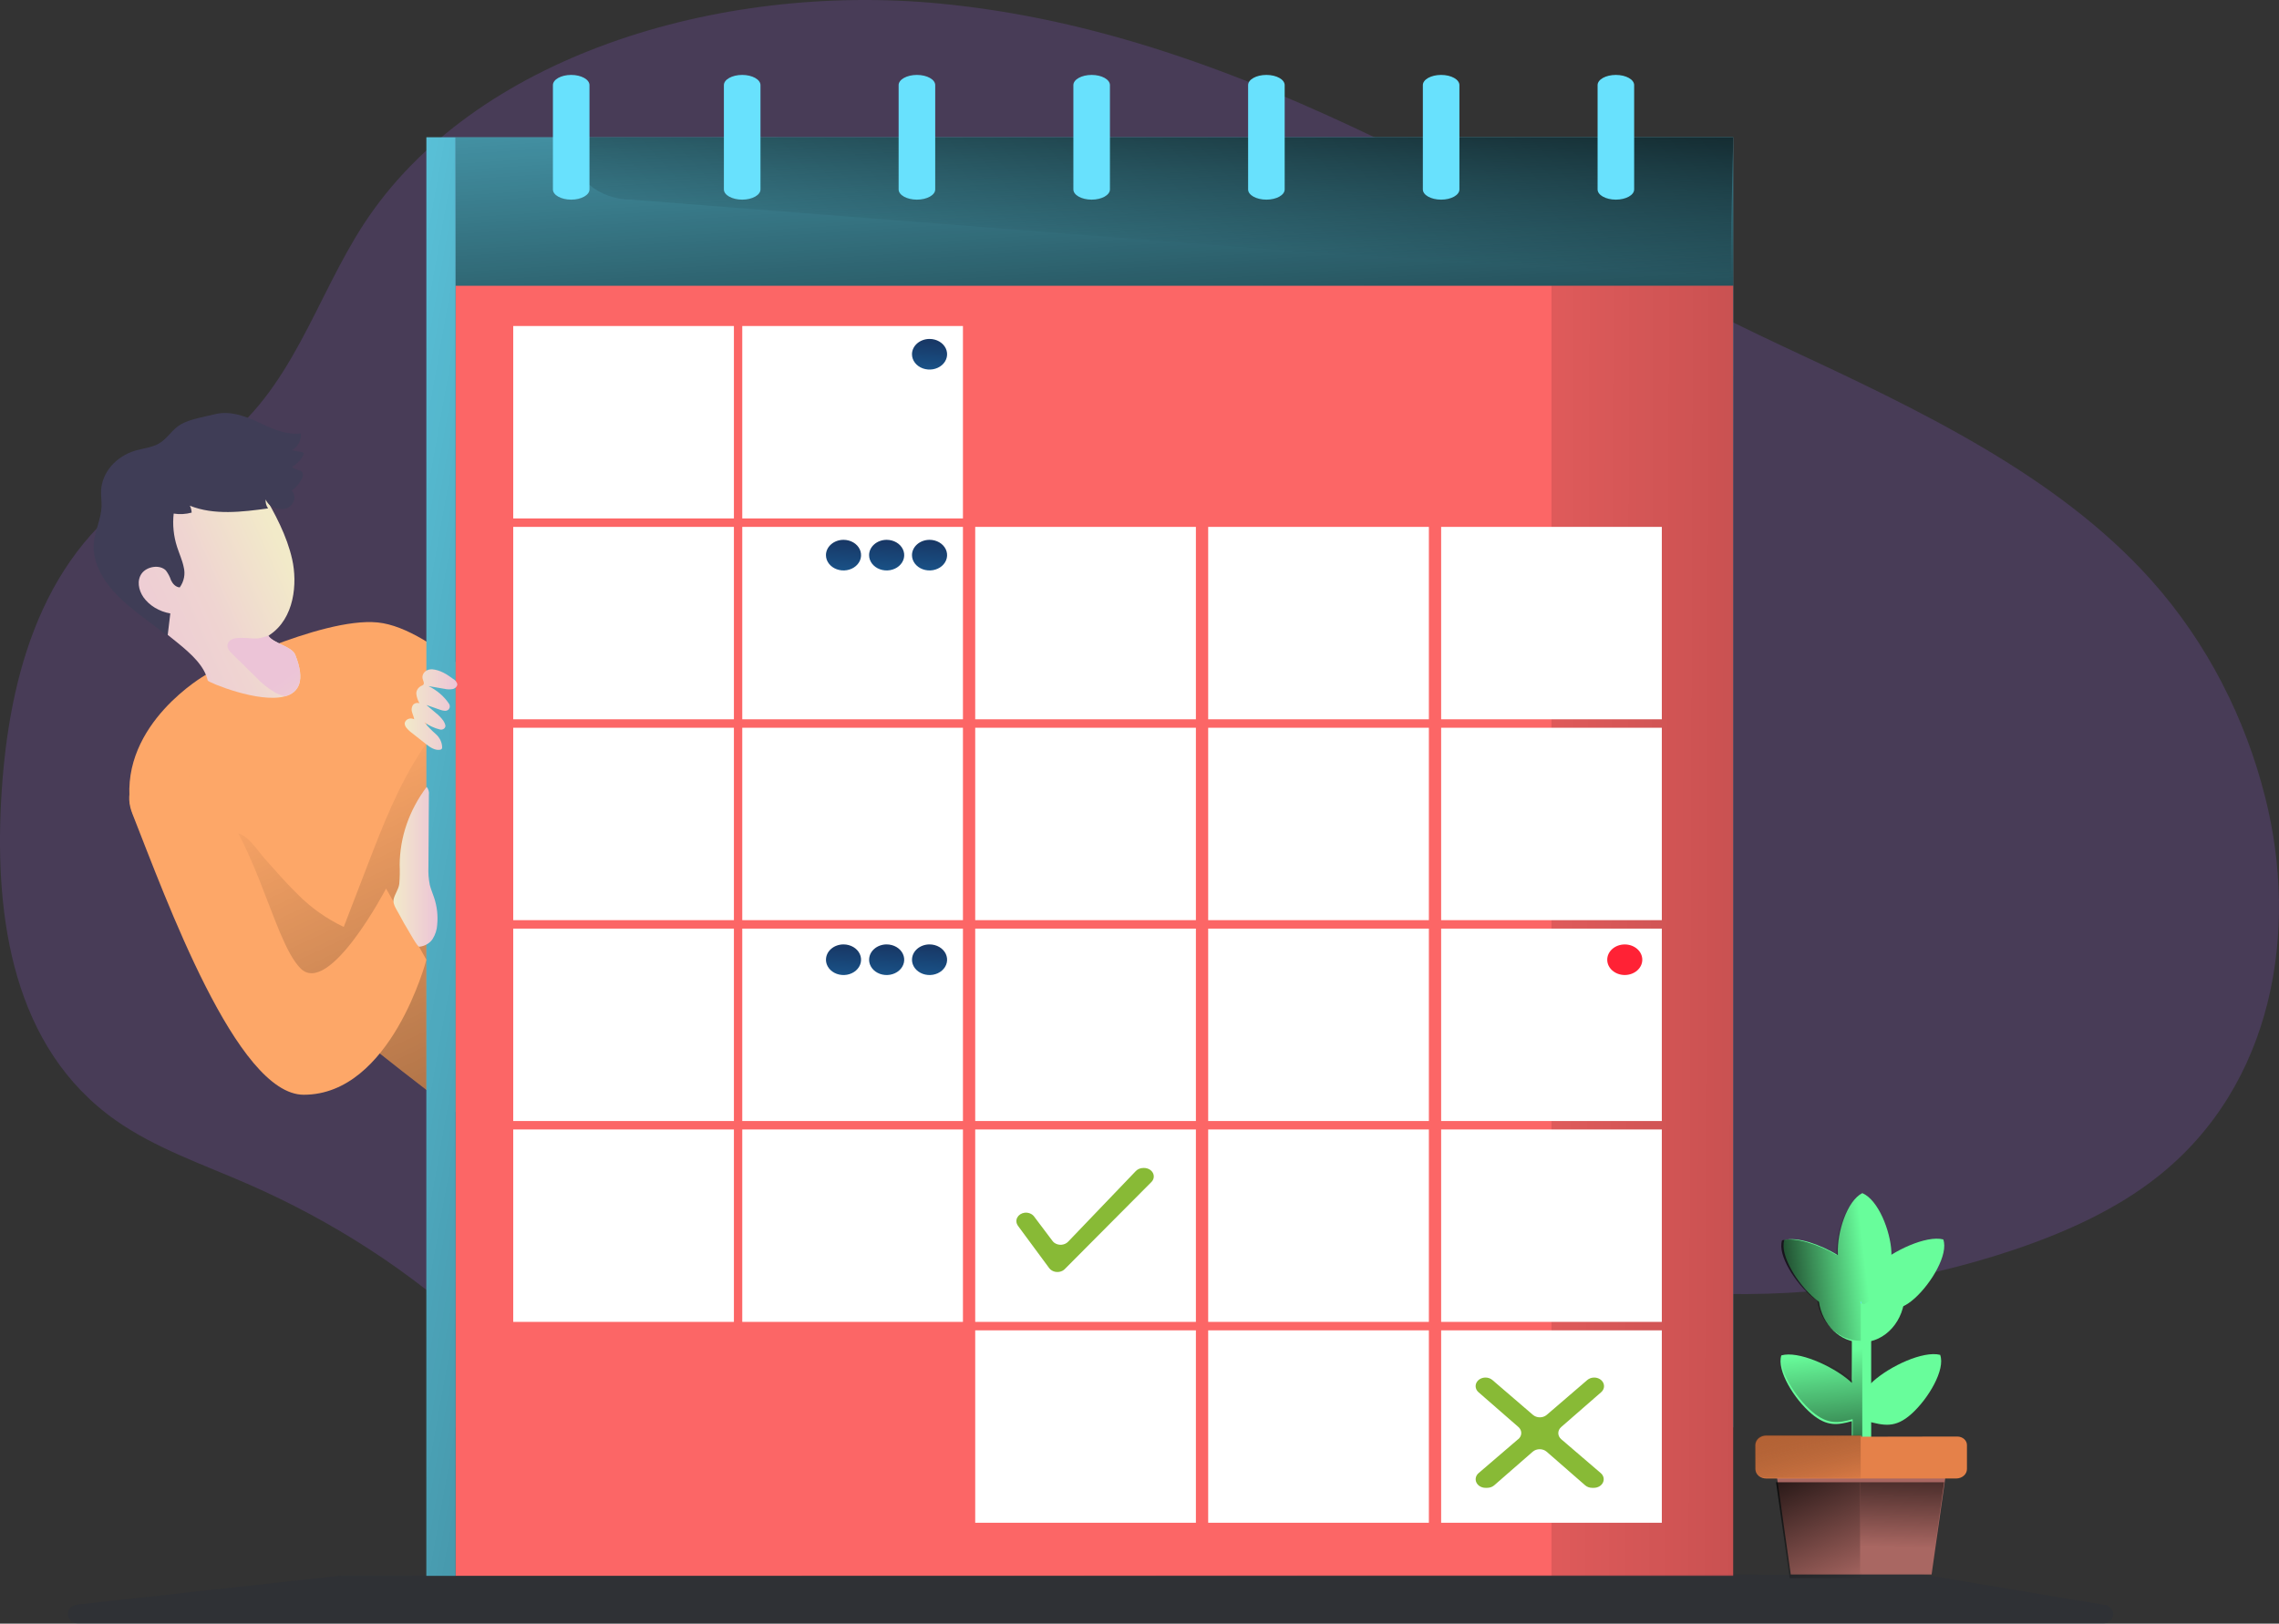 <svg width="435" height="310" viewBox="0 0 435 310" fill="none" xmlns="http://www.w3.org/2000/svg">
<rect x="0" y="0" width="435" height="310" fill="#333333" stroke="none"/>
<g clip-path="url(#clip0_108_348)">
<path opacity="0.18" d="M340.542 66.229C366.245 78.202 392.728 90.742 410.643 110.795C421.401 122.851 428.57 137.203 432.345 152.136C438.81 177.626 434.024 207.175 411.78 224.705C404.04 230.832 394.573 235.157 384.809 238.48C364.569 245.356 342.813 248.169 321.156 246.71C303.372 245.5 285.618 241.414 267.923 243.361C246.34 245.729 227.496 256.737 207.39 263.985C182.407 272.957 155.203 276.193 128.377 273.383C121.613 272.667 114.766 271.519 108.818 268.622C101.757 265.179 96.524 259.556 90.957 254.416C78.406 242.781 63.6 233.168 47.22 226.019C38.629 222.27 29.525 219.159 22.065 213.884C2.417 200.02 -0.947 175.211 0.196 153.211C1.34 131.211 7.025 106.926 27.215 93.566C31.722 90.586 36.795 88.275 41.165 85.134C55.74 74.656 60.098 57.116 69.434 42.78C90.367 10.722 137.075 -3.313 179.127 0.654C239.386 6.34 288.738 42.1 340.542 66.229Z" fill="#AA68FD"/>
<path d="M24.828 153.435C25.375 157.848 31.621 165.258 40.26 173.586C54.418 187.211 74.989 203.281 87.361 212.643C93.743 217.477 97.941 220.525 97.941 220.525V136.648C97.941 136.648 82.961 119.918 72.077 118.843C61.194 117.768 39.23 128.869 39.23 128.869C39.23 128.869 22.994 138.086 24.828 153.435Z" fill="#FDA768"/>
<path d="M40.26 173.586C54.418 187.211 74.989 203.281 87.361 212.643C88.284 211.361 88.468 209.616 88.552 208.037C88.879 200.15 88.802 192.253 88.718 184.36C88.641 176.696 88.563 169.038 88.01 161.389C87.486 154.265 86.486 146.98 82.746 140.62C81.903 141.278 81.206 142.066 80.692 142.946C75.983 150.002 73.006 157.786 70.029 165.512C68.556 169.32 67.084 173.143 65.611 176.982C62.311 175.399 59.362 173.315 56.901 170.829C54.638 168.643 52.62 166.28 50.542 163.965C49.089 162.345 46.255 157.734 43.993 159.468C40.325 162.256 40.028 168.638 40.26 173.586Z" fill="url(#paint0_linear_108_348)"/>
<path d="M86.944 26.211H330.808V272.521H86.944V26.211Z" fill="#68E1FD"/>
<path d="M86.944 26.211H330.808V272.521H86.944V26.211Z" fill="url(#paint1_linear_108_348)"/>
<path d="M120.458 38.117L330.808 54.561C329.861 54.561 330.808 31.715 330.808 26.211H109.027V28.143C109.027 30.787 110.231 33.323 112.375 35.194C114.518 37.064 117.426 38.116 120.458 38.117Z" fill="url(#paint2_linear_108_348)"/>
<path d="M86.944 54.561H330.808V300.872H86.944V54.561Z" fill="#FC6666"/>
<path d="M296.138 54.561H330.808V300.872H296.138V54.561Z" fill="url(#paint3_linear_108_348)"/>
<path d="M275.074 100.597H317.197V137.333H275.074V100.597Z" fill="white"/>
<path d="M230.61 100.597H272.734V137.333H230.61V100.597Z" fill="white"/>
<path d="M186.141 100.597H228.265V137.333H186.141V100.597Z" fill="white"/>
<path d="M141.678 100.597H183.801V137.333H141.678V100.597Z" fill="white"/>
<path d="M275.074 138.948H317.197V175.684H275.074V138.948Z" fill="white"/>
<path d="M230.61 138.948H272.734V175.684H230.61V138.948Z" fill="white"/>
<path d="M186.141 138.948H228.265V175.684H186.141V138.948Z" fill="white"/>
<path d="M141.678 138.948H183.801V175.684H141.678V138.948Z" fill="white"/>
<path d="M275.074 177.299H317.197V214.035H275.074V177.299Z" fill="white"/>
<path d="M230.61 177.299H272.734V214.035H230.61V177.299Z" fill="white"/>
<path d="M186.141 177.299H228.265V214.035H186.141V177.299Z" fill="white"/>
<path d="M141.678 177.299H183.801V214.035H141.678V177.299Z" fill="white"/>
<path d="M275.074 215.649H317.197V252.385H275.074V215.649Z" fill="white"/>
<path d="M230.61 215.649H272.734V252.385H230.61V215.649Z" fill="white"/>
<path d="M186.141 215.649H228.265V252.385H186.141V215.649Z" fill="white"/>
<path d="M141.678 215.649H183.801V252.385H141.678V215.649Z" fill="white"/>
<path d="M275.074 254H317.197V290.736H275.074V254Z" fill="white"/>
<path d="M230.61 254H272.734V290.736H230.61V254Z" fill="white"/>
<path d="M186.141 254H228.265V290.736H186.141V254Z" fill="white"/>
<path d="M97.959 100.597H140.082V137.333H97.959V100.597Z" fill="white"/>
<path d="M97.959 62.246H140.082V98.982H97.959V62.246Z" fill="white"/>
<path d="M141.678 62.246H183.801V98.982H141.678V62.246Z" fill="white"/>
<path d="M97.959 138.948H140.082V175.684H97.959V138.948Z" fill="white"/>
<path d="M97.959 177.299H140.082V214.035H97.959V177.299Z" fill="white"/>
<path d="M97.959 215.649H140.082V252.385H97.959V215.649Z" fill="white"/>
<path d="M311.916 16.252V36.17C311.916 37.245 310.35 38.117 308.427 38.117C306.498 38.117 304.938 37.245 304.938 36.17V16.252C304.938 15.177 306.498 14.305 308.427 14.305C310.35 14.305 311.916 15.177 311.916 16.252Z" fill="#68E1FD"/>
<path d="M278.563 16.252V36.17C278.563 37.245 277.003 38.117 275.074 38.117C273.145 38.117 271.585 37.245 271.585 36.17V16.252C271.585 15.177 273.145 14.305 275.074 14.305C277.003 14.305 278.563 15.177 278.563 16.252Z" fill="#68E1FD"/>
<path d="M245.209 16.252V36.17C245.209 37.245 243.649 38.117 241.72 38.117C239.791 38.117 238.231 37.245 238.231 36.17V16.252C238.231 15.177 239.791 14.305 241.72 14.305C243.649 14.305 245.209 15.177 245.209 16.252Z" fill="#68E1FD"/>
<path d="M211.856 16.252V36.17C211.856 37.245 210.296 38.117 208.367 38.117C206.444 38.117 204.878 37.245 204.878 36.17V16.252C204.878 15.177 206.444 14.305 208.367 14.305C210.296 14.305 211.856 15.177 211.856 16.252Z" fill="#68E1FD"/>
<path d="M178.508 16.252V36.17C178.508 37.245 176.942 38.117 175.013 38.117C173.09 38.117 171.524 37.245 171.524 36.17V16.252C171.524 15.177 173.09 14.305 175.013 14.305C176.942 14.305 178.508 15.177 178.508 16.252Z" fill="#68E1FD"/>
<path d="M145.155 16.252V36.17C145.155 37.245 143.589 38.117 141.666 38.117C139.737 38.117 138.171 37.245 138.171 36.17V16.252C138.171 15.177 139.737 14.305 141.666 14.305C143.589 14.305 145.155 15.177 145.155 16.252Z" fill="#68E1FD"/>
<path d="M112.516 16.252V36.17C112.516 37.245 110.95 38.117 109.027 38.117C107.098 38.117 105.538 37.245 105.538 36.17V16.252C105.538 15.177 107.098 14.305 109.027 14.305C110.95 14.305 112.516 15.177 112.516 16.252Z" fill="#68E1FD"/>
<path d="M81.389 26.211H86.938V300.872H81.389V26.211Z" fill="#68E1FD"/>
<path d="M81.389 26.211H86.938V300.872H81.389V26.211Z" fill="url(#paint4_linear_108_348)"/>
<path d="M174.073 67.631C174.071 68.209 174.267 68.774 174.634 69.256C175.002 69.737 175.524 70.112 176.136 70.335C176.748 70.557 177.422 70.616 178.073 70.504C178.723 70.392 179.321 70.115 179.791 69.707C180.26 69.299 180.581 68.778 180.711 68.211C180.842 67.644 180.776 67.056 180.524 66.522C180.271 65.987 179.842 65.53 179.292 65.208C178.741 64.886 178.094 64.714 177.431 64.713C176.542 64.713 175.69 65.02 175.06 65.567C174.431 66.114 174.076 66.856 174.073 67.631Z" fill="url(#paint5_linear_108_348)"/>
<path d="M174.073 105.987C174.071 106.565 174.267 107.13 174.634 107.612C175.002 108.093 175.524 108.468 176.136 108.691C176.748 108.913 177.422 108.972 178.073 108.86C178.723 108.748 179.321 108.471 179.791 108.063C180.26 107.654 180.581 107.134 180.711 106.567C180.842 106 180.776 105.412 180.524 104.878C180.271 104.343 179.842 103.886 179.292 103.564C178.741 103.242 178.094 103.07 177.431 103.068C176.542 103.068 175.69 103.376 175.06 103.923C174.431 104.469 174.076 105.212 174.073 105.987Z" fill="url(#paint6_linear_108_348)"/>
<path d="M165.886 105.987C165.885 106.565 166.08 107.13 166.448 107.612C166.815 108.093 167.338 108.468 167.95 108.691C168.562 108.913 169.236 108.972 169.886 108.86C170.537 108.748 171.134 108.471 171.604 108.063C172.074 107.654 172.394 107.134 172.525 106.567C172.655 106 172.59 105.412 172.337 104.878C172.085 104.343 171.656 103.886 171.105 103.564C170.555 103.242 169.907 103.07 169.244 103.068C168.356 103.068 167.503 103.376 166.874 103.923C166.244 104.469 165.889 105.212 165.886 105.987Z" fill="url(#paint7_linear_108_348)"/>
<path d="M157.652 105.987C157.651 106.565 157.846 107.13 158.214 107.612C158.581 108.093 159.104 108.468 159.716 108.691C160.328 108.913 161.002 108.972 161.652 108.86C162.303 108.748 162.9 108.471 163.37 108.063C163.84 107.654 164.16 107.134 164.29 106.567C164.421 106 164.356 105.412 164.103 104.878C163.85 104.343 163.422 103.886 162.871 103.564C162.321 103.242 161.673 103.07 161.01 103.068C160.121 103.068 159.269 103.376 158.64 103.923C158.01 104.469 157.655 105.212 157.652 105.987Z" fill="url(#paint8_linear_108_348)"/>
<path d="M174.073 183.239C174.073 183.817 174.269 184.382 174.638 184.863C175.006 185.344 175.529 185.718 176.142 185.94C176.754 186.161 177.428 186.219 178.079 186.106C178.729 185.993 179.326 185.715 179.795 185.306C180.264 184.897 180.583 184.376 180.712 183.809C180.842 183.242 180.775 182.654 180.522 182.12C180.268 181.586 179.838 181.129 179.287 180.808C178.736 180.487 178.088 180.315 177.425 180.315C176.537 180.315 175.686 180.623 175.059 181.17C174.431 181.717 174.079 182.46 174.079 183.234L174.073 183.239Z" fill="url(#paint9_linear_108_348)"/>
<path d="M310.124 186.157C308.276 186.157 306.778 184.85 306.778 183.239C306.778 181.627 308.276 180.321 310.124 180.321C311.972 180.321 313.47 181.627 313.47 183.239C313.47 184.85 311.972 186.157 310.124 186.157Z" fill="#FF2235"/>
<path d="M165.886 183.239C165.886 183.817 166.083 184.382 166.451 184.863C166.819 185.344 167.343 185.718 167.955 185.94C168.568 186.161 169.242 186.219 169.892 186.106C170.542 185.993 171.14 185.715 171.608 185.306C172.077 184.897 172.396 184.376 172.526 183.809C172.655 183.242 172.589 182.654 172.335 182.12C172.081 181.586 171.652 181.129 171.1 180.808C170.549 180.487 169.901 180.315 169.238 180.315C168.351 180.315 167.5 180.623 166.872 181.17C166.245 181.717 165.892 182.46 165.892 183.234L165.886 183.239Z" fill="url(#paint10_linear_108_348)"/>
<path d="M157.652 183.239C157.652 183.817 157.849 184.382 158.217 184.863C158.585 185.344 159.109 185.718 159.721 185.94C160.334 186.161 161.008 186.219 161.658 186.106C162.308 185.993 162.905 185.715 163.374 185.306C163.843 184.897 164.162 184.376 164.292 183.809C164.421 183.242 164.355 182.654 164.101 182.12C163.847 181.586 163.417 181.129 162.866 180.808C162.315 180.487 161.667 180.315 161.004 180.315C160.117 180.315 159.265 180.623 158.638 181.17C158.01 181.717 157.658 182.46 157.658 183.234L157.652 183.239Z" fill="url(#paint11_linear_108_348)"/>
<path d="M25.226 104.73C26.161 108.064 24.911 112.685 26.685 115.743C29.662 120.884 38.367 124.295 39.653 129.939C39.73 130.266 49.417 134.337 54.412 132.945C57.026 132.224 58.354 130.001 56.341 124.975C55.71 123.417 52.173 122.836 51.221 121.387L51.417 121.257C56.252 118.074 56.776 111.33 55.776 106.828C54.775 102.326 52.483 98.001 50.024 93.888C48.131 90.721 43.856 89.002 39.76 89.059C34.61 89.137 29.174 90.934 26.495 94.771C24.447 97.694 24.298 101.397 25.226 104.73Z" fill="url(#paint12_linear_108_348)"/>
<path d="M49.018 80.482C51.656 81.697 54.46 83.13 57.413 82.74C57.489 83.359 57.374 83.984 57.078 84.55C56.783 85.117 56.319 85.603 55.734 85.96L57.568 86.318C57.643 86.323 57.717 86.342 57.782 86.374C57.848 86.406 57.905 86.451 57.949 86.505C57.972 86.563 57.98 86.624 57.973 86.685C57.966 86.746 57.943 86.805 57.907 86.858C57.456 87.776 56.715 88.563 55.77 89.127C56.097 89.74 57.282 89.605 57.687 90.165C57.772 90.328 57.816 90.505 57.816 90.685C57.816 90.864 57.772 91.041 57.687 91.204C57.278 92.172 56.579 93.028 55.663 93.681C56.758 94.719 56.073 96.64 54.561 97.113C53.783 97.302 52.952 97.225 52.237 96.898C51.523 96.571 50.978 96.018 50.715 95.353C50.647 95.953 50.806 96.557 51.167 97.071C46.172 97.757 40.831 98.4 36.235 96.552C36.45 96.967 36.568 97.415 36.581 97.871C35.471 98.174 34.295 98.238 33.151 98.058C32.913 100.197 33.133 102.355 33.8 104.424C34.211 105.711 34.8 106.958 35.062 108.271C35.405 109.602 35.133 110.997 34.306 112.155C33.514 112.093 32.955 111.444 32.651 110.805C32.432 110.14 32.101 109.506 31.669 108.925C30.478 107.71 28.001 108.157 27.042 109.502C26.084 110.847 26.447 112.654 27.364 114.009C27.931 114.808 28.68 115.497 29.565 116.033C30.45 116.569 31.451 116.94 32.508 117.124C32.335 118.573 32.157 120.022 31.984 121.465C28.846 118.869 25.334 116.641 22.512 113.801C19.689 110.961 17.552 107.326 17.915 103.577C18.135 101.267 19.291 99.07 19.38 96.749C19.422 95.711 19.243 94.646 19.291 93.598C19.401 91.926 20.072 90.32 21.221 88.979C22.369 87.638 23.944 86.62 25.75 86.053C27.269 85.601 28.942 85.472 30.287 84.708C31.96 83.763 32.83 82.003 34.491 81.037C36.277 79.999 39.051 79.573 41.129 79.059C43.832 78.405 46.642 79.397 49.018 80.482Z" fill="#3F3D56"/>
<path d="M86.474 129.612C86.686 129.725 86.869 129.876 87.01 130.055C87.152 130.234 87.249 130.437 87.295 130.65C87.272 130.874 87.165 131.085 86.993 131.252C86.82 131.418 86.59 131.532 86.337 131.575C85.828 131.653 85.305 131.631 84.807 131.512L81.782 130.993C83.415 131.789 84.77 132.955 85.706 134.368C85.816 134.531 85.87 134.718 85.86 134.907C85.85 135.096 85.778 135.279 85.652 135.432C85.247 135.879 84.562 135.703 84.015 135.516L81.389 134.602L83.175 136.113C83.731 136.548 84.215 137.048 84.616 137.598C84.79 137.855 84.918 138.133 84.997 138.423C85.046 138.606 85.011 138.799 84.9 138.96C84.789 139.121 84.61 139.237 84.402 139.285C84.266 139.322 84.121 139.322 83.985 139.285C82.894 139.015 81.879 138.548 81.008 137.914C81.652 138.705 82.371 139.446 83.157 140.132C83.944 140.822 84.389 141.754 84.396 142.728C84.392 142.832 84.353 142.934 84.283 143.019C84.195 143.096 84.079 143.144 83.955 143.154C82.985 143.294 82.103 142.676 81.371 142.115L78.674 139.981C78.24 139.671 77.857 139.309 77.537 138.906C77.358 138.673 77.257 138.402 77.245 138.122C77.272 137.848 77.423 137.595 77.664 137.418C77.905 137.241 78.217 137.154 78.531 137.177C78.722 137.194 78.905 137.249 79.067 137.338C78.99 136.886 78.787 136.466 78.662 136.024C78.508 135.589 78.542 135.12 78.757 134.706C78.873 134.503 79.073 134.346 79.316 134.266C79.558 134.186 79.827 134.189 80.067 134.275C79.751 133.734 79.55 133.148 79.472 132.546C79.441 132.241 79.505 131.935 79.66 131.66C79.814 131.385 80.052 131.153 80.347 130.988C80.509 130.93 80.658 130.847 80.788 130.744C81.026 130.489 80.835 130.126 80.734 129.809C80.656 129.623 80.621 129.425 80.631 129.226C80.641 129.028 80.696 128.833 80.792 128.654C80.888 128.474 81.024 128.312 81.192 128.178C81.36 128.044 81.556 127.94 81.77 127.872C82.01 127.798 82.266 127.77 82.52 127.789C84.056 127.93 85.337 128.771 86.474 129.612Z" fill="url(#paint13_linear_108_348)"/>
<path d="M37.622 149.12C30.776 143.844 22.297 147.842 25.274 155.376C31.71 171.675 45.184 209.019 57.979 209.019C74.649 209.019 81.389 183.239 81.389 183.239L73.691 169.65C73.691 169.65 62.801 190.487 57.318 184.848C51.834 179.209 48.595 157.848 37.938 149.364L37.622 149.12Z" fill="#FDA768"/>
<path d="M76.215 168.752C76.316 167.543 76.34 166.329 76.287 165.117C76.322 159.828 78.113 154.662 81.443 150.241C81.793 150.68 81.944 151.217 81.865 151.747L81.776 165.538C81.723 166.682 81.811 167.827 82.038 168.955C82.24 169.775 82.586 170.559 82.854 171.369C83.42 173.053 83.622 174.813 83.449 176.561C83.398 177.5 83.107 178.417 82.598 179.246C82.336 179.657 81.966 180.009 81.52 180.272C81.073 180.536 80.561 180.703 80.026 180.762C79.674 180.762 78.239 178.166 78.031 177.813C77.392 176.774 76.797 175.727 76.245 174.671C75.834 173.872 74.959 172.693 75.114 171.795C75.286 170.787 76.072 169.858 76.215 168.752Z" fill="url(#paint14_linear_108_348)"/>
<path d="M44.398 124.908C45.839 126.32 47.268 127.738 48.708 129.155C49.809 130.363 51.119 131.414 52.59 132.27C53.162 132.565 53.774 132.796 54.412 132.956C57.026 132.234 58.354 130.012 56.341 124.986C55.71 123.428 52.173 122.846 51.221 121.398L51.417 121.268C50.733 121.549 50.011 121.755 49.268 121.881C47.72 122.083 43.91 121.034 43.439 123.033C43.273 123.724 43.832 124.373 44.398 124.908Z" fill="url(#paint15_linear_108_348)"/>
<path d="M194.262 233.987L200.263 242.118C200.532 242.48 200.953 242.735 201.437 242.827C201.92 242.918 202.425 242.839 202.841 242.606C202.989 242.52 203.123 242.417 203.24 242.3L219.768 225.684C220.002 225.45 220.154 225.162 220.206 224.854C220.257 224.547 220.206 224.233 220.059 223.95C219.911 223.667 219.673 223.427 219.374 223.258C219.074 223.09 218.725 223 218.369 223H218.232C217.959 223 217.69 223.051 217.443 223.152C217.196 223.252 216.978 223.399 216.803 223.582L203.871 237.082C203.557 237.41 203.106 237.617 202.618 237.657C202.129 237.697 201.642 237.567 201.263 237.295C201.12 237.19 200.996 237.067 200.894 236.931L197.376 232.258C197.18 231.999 196.903 231.795 196.578 231.669C196.253 231.543 195.893 231.5 195.542 231.547C195.245 231.591 194.965 231.697 194.726 231.856C194.487 232.016 194.296 232.224 194.17 232.462C194.044 232.7 193.987 232.962 194.003 233.224C194.019 233.486 194.107 233.741 194.262 233.966V233.987Z" fill="#88BA36"/>
<path d="M289.78 274.775L282.224 281.26C281.959 281.489 281.777 281.781 281.702 282.1C281.627 282.419 281.663 282.75 281.805 283.051C281.947 283.353 282.188 283.61 282.498 283.791C282.808 283.973 283.173 284.069 283.546 284.069H283.868C284.367 284.069 284.846 283.898 285.201 283.592L292.554 277.174C292.908 276.867 293.386 276.695 293.885 276.695C294.384 276.695 294.862 276.867 295.216 277.174L302.569 283.592C302.743 283.743 302.95 283.864 303.178 283.946C303.406 284.028 303.65 284.07 303.896 284.069H304.224C304.597 284.069 304.962 283.973 305.272 283.791C305.582 283.61 305.823 283.353 305.965 283.051C306.107 282.75 306.143 282.419 306.068 282.1C305.993 281.781 305.811 281.489 305.546 281.26L297.984 274.775C297.634 274.469 297.437 274.055 297.437 273.622C297.437 273.19 297.634 272.775 297.984 272.47L305.617 265.813C305.879 265.584 306.057 265.292 306.13 264.974C306.202 264.656 306.164 264.327 306.022 264.028C305.881 263.729 305.64 263.473 305.332 263.292C305.023 263.112 304.661 263.015 304.289 263.014C303.797 263.013 303.324 263.181 302.973 263.482L295.233 270.138C294.882 270.44 294.408 270.609 293.915 270.609C293.421 270.609 292.948 270.44 292.596 270.138L284.856 263.482C284.505 263.181 284.032 263.013 283.54 263.014C283.168 263.014 282.805 263.11 282.495 263.29C282.186 263.47 281.945 263.726 281.802 264.025C281.659 264.325 281.622 264.654 281.694 264.973C281.766 265.291 281.944 265.583 282.206 265.813L289.839 272.47C290.185 272.779 290.376 273.196 290.369 273.629C290.362 274.061 290.159 274.473 289.804 274.775H289.78Z" fill="#88BA36"/>
<path d="M357.159 254.385H355.314L354.391 290.762L355.314 284.77H357.159V254.385Z" fill="#68FD9B"/>
<path d="M355.314 267.646V267.687C355.314 268.825 355.778 269.962 356.272 271.322C359.523 272.142 361.69 272.802 364.882 269.925C368.073 267.049 371.365 261.488 370.323 258.679C367.073 257.858 360.738 260.844 357.54 263.72C355.885 265.19 355.326 266.42 355.314 267.646Z" fill="#68FD9B"/>
<path d="M345.794 269.946C348.723 272.423 350.783 272.09 353.468 271.343V284.77H355.314V254.385H353.468V264.048C353.295 263.881 353.111 263.715 352.908 263.528C349.61 260.745 343.233 257.869 340.012 258.782C339.066 261.633 342.495 267.158 345.794 269.946Z" fill="#68FD9B"/>
<path d="M345.941 269.562C348.87 272.038 350.93 271.706 353.615 270.958V284.386H355.461V254H353.615V263.663C353.443 263.497 353.258 263.331 353.056 263.144C349.757 260.361 343.381 257.484 340.16 258.398C339.213 261.249 342.643 266.773 345.941 269.562Z" fill="url(#paint16_linear_108_348)"/>
<path d="M355.314 247.048H363.554C363.554 252.152 359.868 256.29 355.32 256.29L353.379 251.757L355.314 247.048Z" fill="#68FD9B"/>
<path d="M355.171 248.818L355.314 248.907V248.387L355.171 248.818Z" fill="#68E1FD"/>
<path d="M370.913 236.637C371.955 239.446 368.662 245.012 365.465 247.884C362.268 250.755 360.107 250.106 356.862 249.28C355.82 246.471 354.933 244.555 358.13 241.679C361.327 238.802 367.662 235.817 370.913 236.637Z" fill="#68FD9B"/>
<path d="M346.383 247.92C346.657 248.154 346.925 248.361 347.187 248.548C347.824 252.941 351.223 256.29 355.314 256.29V248.907L355.171 248.818L355.314 248.382V248.901C355.501 249.018 355.7 249.119 355.909 249.203C358.838 247.723 361.208 243.013 361.017 239.01C360.827 235.007 358.517 229.087 355.468 227.8C352.539 229.279 350.628 235.328 350.801 239.337V239.633C347.425 237.613 343.061 236.066 340.578 236.767C339.655 239.612 343.09 245.132 346.383 247.92Z" fill="#68FD9B"/>
<path d="M346.072 247.774C346.351 248.004 346.625 248.208 346.892 248.391C347.541 252.709 351.006 256 355.175 256V248.744L355.03 248.657L355.175 248.228V248.738C355.366 248.853 355.569 248.952 355.782 249.034C358.768 247.58 361.183 242.952 360.989 239.017C360.795 235.083 358.44 229.266 355.333 228C352.347 229.454 350.399 235.399 350.575 239.339V239.63C347.134 237.645 342.686 236.124 340.155 236.813C339.215 239.609 342.716 245.034 346.072 247.774Z" fill="url(#paint17_linear_108_348)"/>
<path d="M355.171 248.818L355.314 248.907V248.387L355.171 248.818Z" fill="#68E1FD"/>
<path d="M371.598 280.133L368.692 300.612H355.254L349.765 288.96L355.254 279.562L371.598 280.133Z" fill="#A96762"/>
<path d="M338.905 280.133L341.81 300.612H355.254V279.562L338.905 280.133Z" fill="#A96762"/>
<path d="M349.265 279.703L349.413 279.765L353.974 281.738L355.218 282.288H373.372C373.92 282.288 374.445 282.099 374.833 281.761C375.22 281.423 375.438 280.964 375.438 280.487V275.907C375.44 275.695 375.394 275.484 375.304 275.288C375.213 275.091 375.078 274.912 374.908 274.76C374.738 274.609 374.535 274.488 374.311 274.405C374.087 274.322 373.847 274.279 373.604 274.276H373.431L355.218 274.308L349.265 279.703Z" fill="#E58149"/>
<path d="M337.131 282.288H355.254V274.105H337.131C336.583 274.105 336.057 274.295 335.67 274.633C335.282 274.971 335.065 275.429 335.065 275.907V280.487C335.065 280.964 335.282 281.423 335.67 281.761C336.057 282.099 336.583 282.288 337.131 282.288Z" fill="#E58149"/>
<path d="M335 275.802V280.381C335 280.859 335.218 281.318 335.605 281.655C335.993 281.993 336.518 282.183 337.066 282.183H355.154V274H337.036C336.493 274.007 335.976 274.2 335.595 274.537C335.214 274.874 335 275.328 335 275.802Z" fill="url(#paint18_linear_108_348)"/>
<path opacity="0.18" d="M367.126 300.638L401.277 306.35C401.565 306.352 401.849 306.406 402.112 306.508C402.375 306.61 402.611 306.759 402.805 306.944C402.999 307.129 403.147 307.347 403.241 307.584C403.334 307.821 403.371 308.073 403.348 308.323C403.325 308.573 403.243 308.817 403.107 309.038C402.972 309.259 402.786 309.454 402.56 309.61C402.335 309.766 402.075 309.879 401.797 309.944C401.519 310.008 401.228 310.022 400.944 309.984H400.843H15.117C14.573 310.004 14.043 309.838 13.637 309.522C13.232 309.206 12.984 308.764 12.946 308.291C12.908 307.818 13.083 307.35 13.434 306.988C13.785 306.625 14.284 306.396 14.825 306.35L64.605 300.887H64.891L366.692 300.628C366.836 300.618 366.982 300.622 367.126 300.638Z" fill="#1D2741"/>
<path d="M355.04 283V301.324H368.483L371.085 283H355.04Z" fill="url(#paint19_linear_108_348)"/>
<path d="M339 283L341.602 301.324H355.04V283H339Z" fill="url(#paint20_linear_108_348)"/>
</g>
<defs>
<linearGradient id="paint0_linear_108_348" x1="55.454" y1="147.178" x2="137.188" y2="323.531" gradientUnits="userSpaceOnUse">
<stop stop-opacity="0"/>
<stop offset="0.91" stop-opacity="0.8"/>
<stop offset="1"/>
</linearGradient>
<linearGradient id="paint1_linear_108_348" x1="193.393" y1="-36.04" x2="202.026" y2="99.881" gradientUnits="userSpaceOnUse">
<stop stop-opacity="0"/>
<stop offset="0.91" stop-opacity="0.8"/>
<stop offset="1"/>
</linearGradient>
<linearGradient id="paint2_linear_108_348" x1="222.102" y1="10.883" x2="220.058" y2="47.172" gradientUnits="userSpaceOnUse">
<stop offset="0.01"/>
<stop offset="0.1" stop-opacity="0.77"/>
<stop offset="0.99" stop-opacity="0"/>
</linearGradient>
<linearGradient id="paint3_linear_108_348" x1="252.175" y1="177.558" x2="592.187" y2="178.705" gradientUnits="userSpaceOnUse">
<stop stop-opacity="0"/>
<stop offset="0.91" stop-opacity="0.8"/>
<stop offset="1"/>
</linearGradient>
<linearGradient id="paint4_linear_108_348" x1="11.961" y1="153.746" x2="281.529" y2="201.833" gradientUnits="userSpaceOnUse">
<stop stop-opacity="0"/>
<stop offset="0.91" stop-opacity="0.8"/>
<stop offset="1"/>
</linearGradient>
<linearGradient id="paint5_linear_108_348" x1="177.609" y1="65.18" x2="176.757" y2="80.009" gradientUnits="userSpaceOnUse">
<stop stop-color="#183866"/>
<stop offset="1" stop-color="#1A7FC1"/>
</linearGradient>
<linearGradient id="paint6_linear_108_348" x1="177.609" y1="103.536" x2="176.757" y2="118.37" gradientUnits="userSpaceOnUse">
<stop stop-color="#183866"/>
<stop offset="1" stop-color="#1A7FC1"/>
</linearGradient>
<linearGradient id="paint7_linear_108_348" x1="169.423" y1="103.536" x2="168.575" y2="118.37" gradientUnits="userSpaceOnUse">
<stop stop-color="#183866"/>
<stop offset="1" stop-color="#1A7FC1"/>
</linearGradient>
<linearGradient id="paint8_linear_108_348" x1="161.189" y1="103.536" x2="160.341" y2="118.37" gradientUnits="userSpaceOnUse">
<stop stop-color="#183866"/>
<stop offset="1" stop-color="#1A7FC1"/>
</linearGradient>
<linearGradient id="paint9_linear_108_348" x1="177.615" y1="180.783" x2="176.763" y2="195.617" gradientUnits="userSpaceOnUse">
<stop stop-color="#183866"/>
<stop offset="1" stop-color="#1A7FC1"/>
</linearGradient>
<linearGradient id="paint10_linear_108_348" x1="169.423" y1="180.783" x2="168.575" y2="195.617" gradientUnits="userSpaceOnUse">
<stop stop-color="#183866"/>
<stop offset="1" stop-color="#1A7FC1"/>
</linearGradient>
<linearGradient id="paint11_linear_108_348" x1="161.189" y1="180.783" x2="160.341" y2="195.617" gradientUnits="userSpaceOnUse">
<stop stop-color="#183866"/>
<stop offset="1" stop-color="#1A7FC1"/>
</linearGradient>
<linearGradient id="paint12_linear_108_348" x1="16.349" y1="120.884" x2="69.414" y2="97.156" gradientUnits="userSpaceOnUse">
<stop stop-color="#D51258"/>
<stop offset="0.16" stop-color="#EDCBD5"/>
<stop offset="0.42" stop-color="#EFD4D1"/>
<stop offset="0.7" stop-color="#F2EAC9"/>
</linearGradient>
<linearGradient id="paint13_linear_108_348" x1="87.295" y1="135.479" x2="77.215" y2="135.479" gradientUnits="userSpaceOnUse">
<stop stop-color="#ECC4D7"/>
<stop offset="0.42" stop-color="#EFD4D1"/>
<stop offset="1" stop-color="#F2EAC9"/>
</linearGradient>
<linearGradient id="paint14_linear_108_348" x1="83.509" y1="165.502" x2="75.096" y2="165.502" gradientUnits="userSpaceOnUse">
<stop stop-color="#ECC4D7"/>
<stop offset="0.42" stop-color="#EFD4D1"/>
<stop offset="1" stop-color="#F2EAC9"/>
</linearGradient>
<linearGradient id="paint15_linear_108_348" x1="54.579" y1="129.176" x2="73.979" y2="155.3" gradientUnits="userSpaceOnUse">
<stop stop-color="#ECC4D7"/>
<stop offset="0.42" stop-color="#EFD4D1"/>
<stop offset="1" stop-color="#F2EAC9"/>
</linearGradient>
<linearGradient id="paint16_linear_108_348" x1="351.555" y1="285.705" x2="348.739" y2="257.837" gradientUnits="userSpaceOnUse">
<stop offset="0.1" stop-opacity="0.77"/>
<stop offset="0.99" stop-opacity="0"/>
</linearGradient>
<linearGradient id="paint17_linear_108_348" x1="336.969" y1="243.498" x2="356.205" y2="241.269" gradientUnits="userSpaceOnUse">
<stop offset="0.1" stop-opacity="0.77"/>
<stop offset="0.99" stop-opacity="0"/>
</linearGradient>
<linearGradient id="paint18_linear_108_348" x1="339.519" y1="260.583" x2="346.14" y2="286.802" gradientUnits="userSpaceOnUse">
<stop offset="0.1" stop-color="#CC6830" stop-opacity="0.77"/>
<stop offset="0.99" stop-opacity="0"/>
</linearGradient>
<linearGradient id="paint19_linear_108_348" x1="363.298" y1="276.032" x2="362.786" y2="295.726" gradientUnits="userSpaceOnUse">
<stop offset="0.01"/>
<stop offset="0.1" stop-opacity="0.77"/>
<stop offset="0.99" stop-opacity="0"/>
</linearGradient>
<linearGradient id="paint20_linear_108_348" x1="340.191" y1="278.882" x2="351.907" y2="304.047" gradientUnits="userSpaceOnUse">
<stop offset="0.01"/>
<stop offset="0.1" stop-opacity="0.77"/>
<stop offset="0.99" stop-opacity="0"/>
</linearGradient>
<clipPath id="clip0_108_348">
<rect width="435" height="310" fill="white" transform="matrix(-1 0 0 1 435 0)"/>
</clipPath>
</defs>
</svg>
